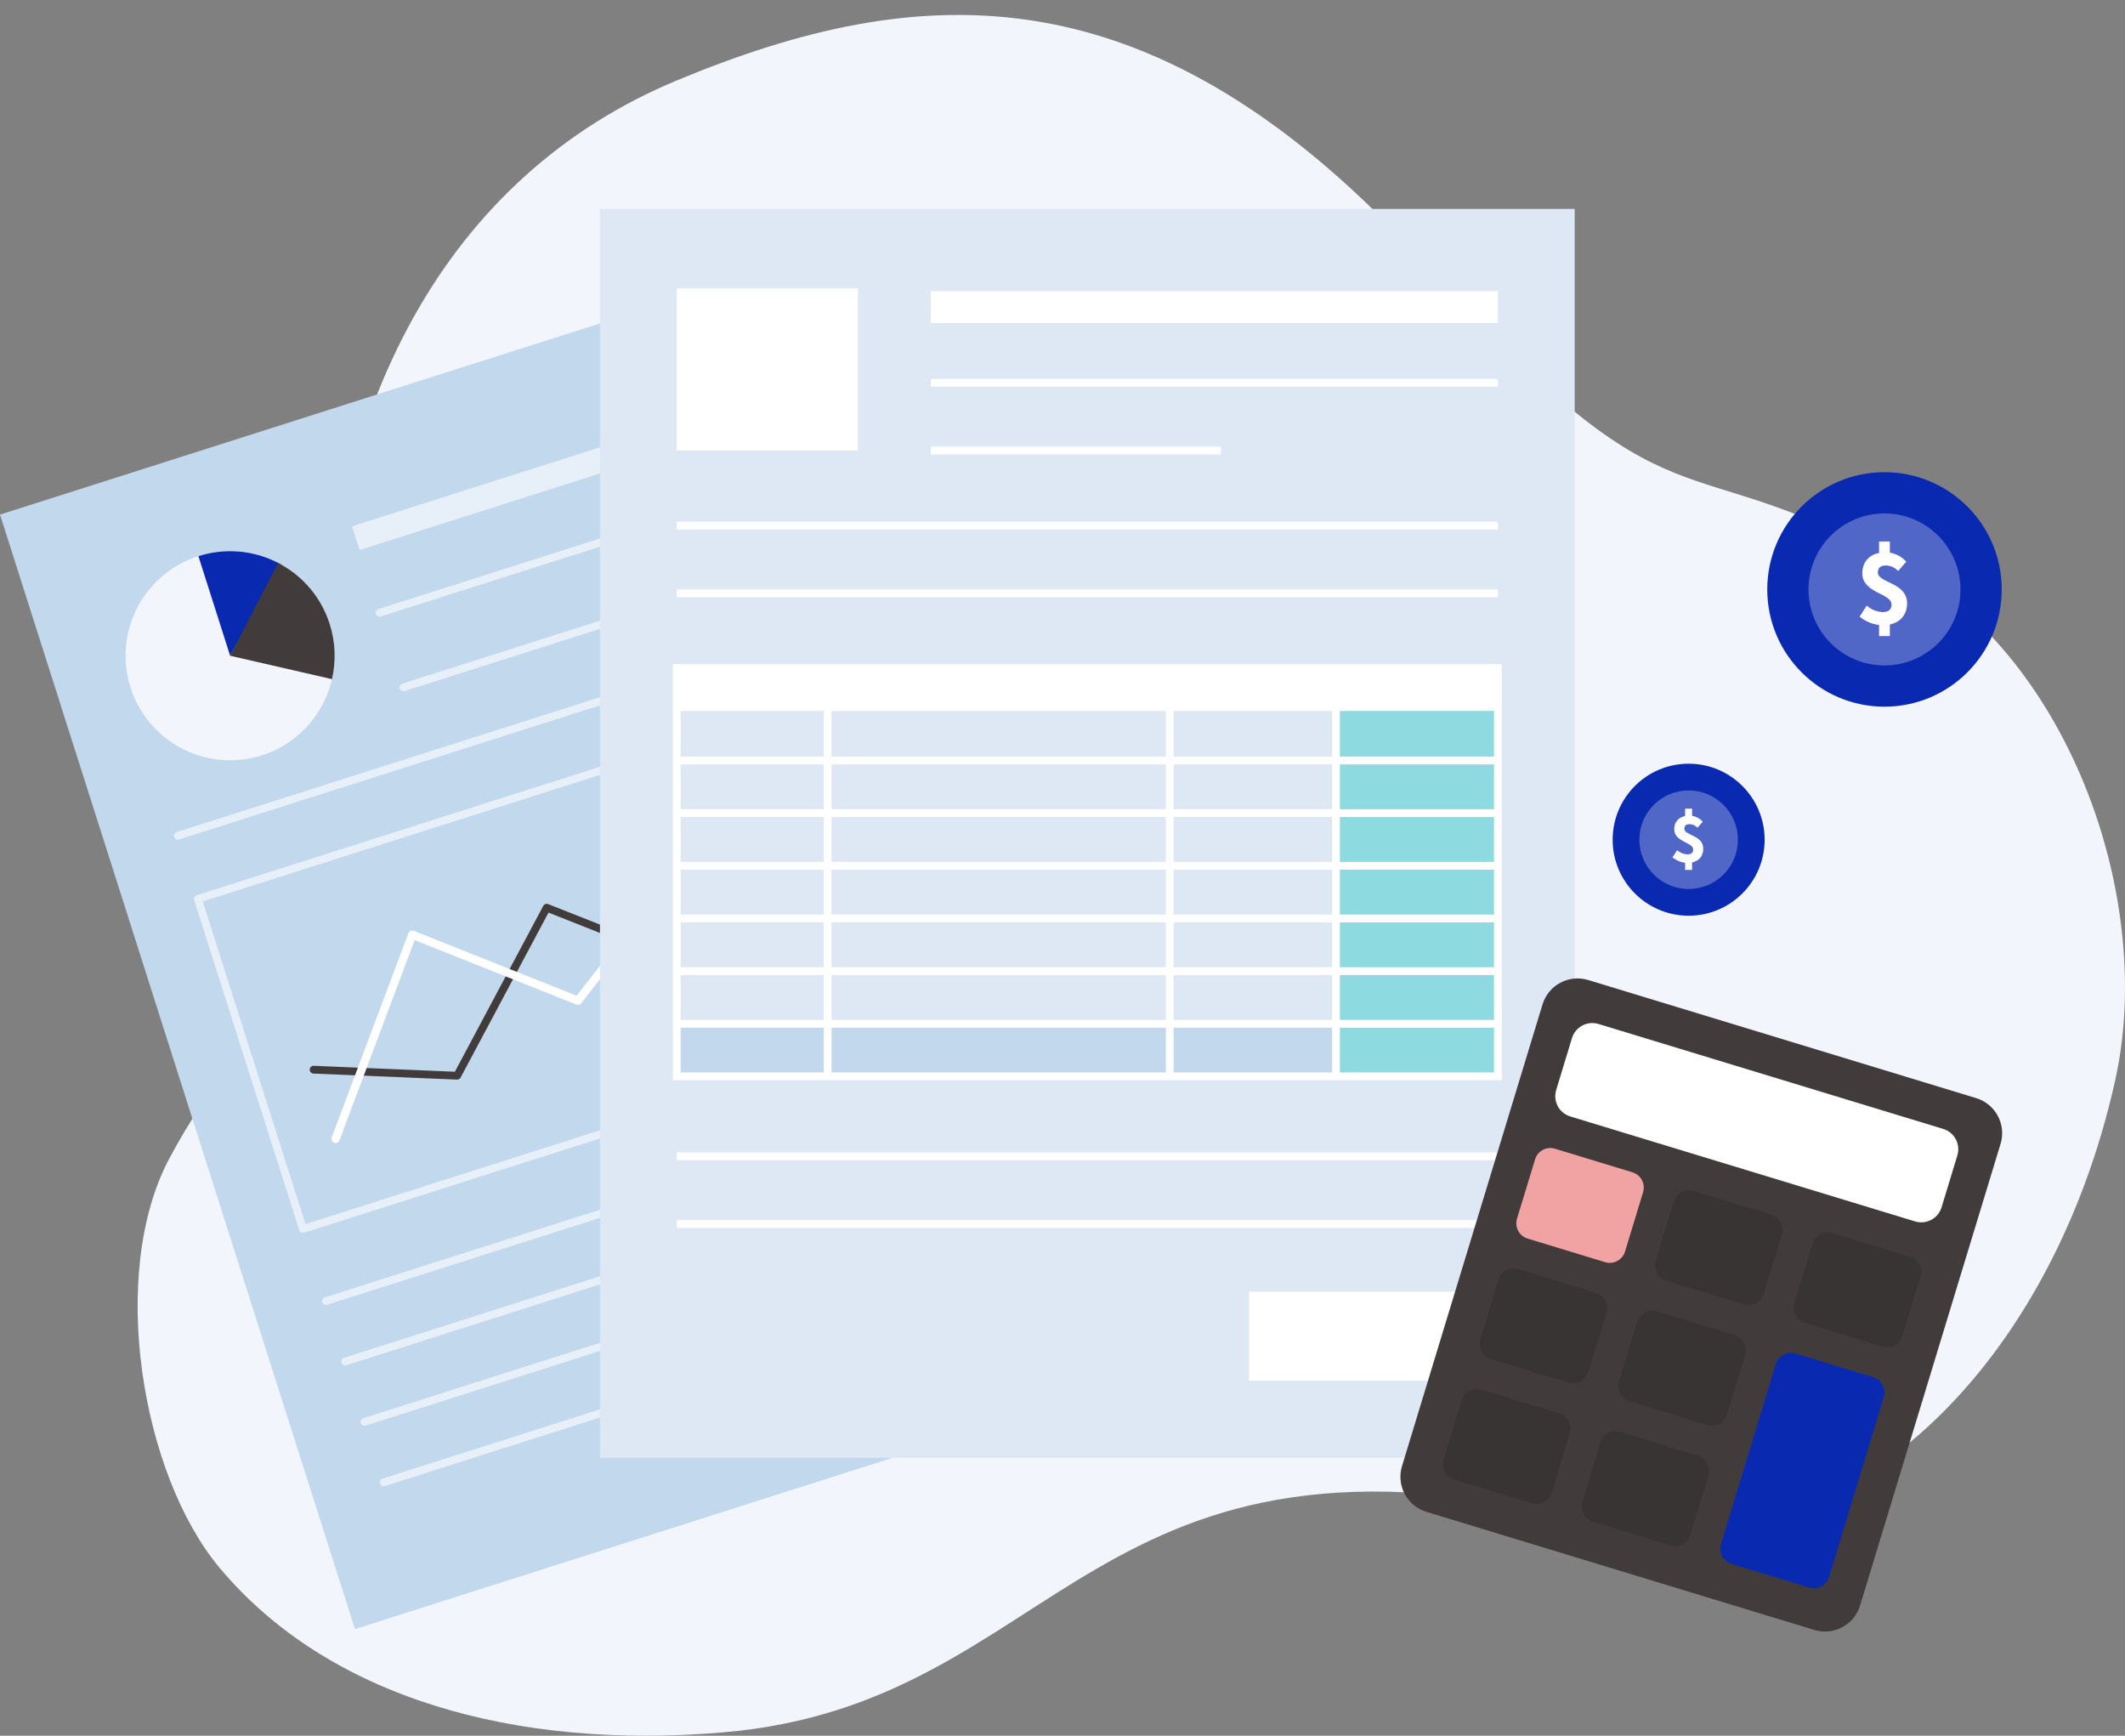 <svg width="120" height="98" viewBox="0 0 120 98" fill="none" xmlns="http://www.w3.org/2000/svg">
<rect x="0" y="0" width="120" height="98" fill="#808080" stroke="none"/>
<g clip-path="url(#clip0_192_10616)">
<path d="M38.193 4.553C25.426 9.865 18.099 22.781 18.099 40.748C18.099 58.715 14.359 56.344 9.547 65.44C6.111 71.935 7.987 83.249 12.403 88.523C18.521 95.829 29.043 98.826 40.88 97.807C60.105 96.153 61.401 78.808 89.956 85.918C103.55 89.304 115.767 77.621 119.455 60.955C121.667 50.956 117.037 37.381 107.529 31.988C94.568 24.638 94.966 30.924 80.612 15.028C65.184 -2.057 51.935 -1.166 38.193 4.553Z" fill="#F3F5FD"/>
<path d="M106.418 39.9C110.074 39.9 113.038 36.936 113.038 33.28C113.038 29.624 110.074 26.66 106.418 26.66C102.762 26.66 99.798 29.624 99.798 33.28C99.798 36.936 102.762 39.9 106.418 39.9Z" fill="#0929B1"/>
<g opacity="0.29">
<path d="M106.418 37.572C108.788 37.572 110.709 35.651 110.709 33.281C110.709 30.911 108.788 28.989 106.418 28.989C104.048 28.989 102.126 30.911 102.126 33.281C102.126 35.651 104.048 37.572 106.418 37.572Z" fill="white"/>
</g>
<path d="M105.014 34.813L105.415 34.192C105.661 34.412 105.975 34.541 106.305 34.559C106.658 34.559 106.814 34.413 106.814 34.129C106.814 33.486 105.166 33.498 105.166 32.371C105.166 31.647 105.668 31.186 106.459 31.186C106.683 31.183 106.906 31.229 107.111 31.32C107.317 31.411 107.5 31.546 107.647 31.715L107.188 32.242C107.102 32.146 106.997 32.069 106.88 32.015C106.764 31.961 106.637 31.931 106.509 31.927C106.208 31.927 106.045 32.048 106.045 32.328C106.045 32.923 107.693 32.871 107.693 34.064C107.693 34.781 107.219 35.3 106.305 35.3C105.832 35.289 105.376 35.118 105.014 34.813ZM106.112 30.574H106.721V31.473H106.112V30.574ZM106.112 34.925H106.721V35.912H106.112V34.925Z" fill="white"/>
<path d="M95.358 51.702C97.728 51.702 99.65 49.781 99.65 47.411C99.65 45.041 97.728 43.119 95.358 43.119C92.988 43.119 91.067 45.041 91.067 47.411C91.067 49.781 92.988 51.702 95.358 51.702Z" fill="#0929B1"/>
<g opacity="0.29">
<path d="M95.358 50.193C96.894 50.193 98.14 48.947 98.14 47.411C98.14 45.874 96.894 44.629 95.358 44.629C93.822 44.629 92.576 45.874 92.576 47.411C92.576 48.947 93.822 50.193 95.358 50.193Z" fill="white"/>
</g>
<path d="M94.448 48.404L94.707 48.002C94.867 48.144 95.07 48.228 95.284 48.239C95.513 48.239 95.614 48.144 95.614 47.96C95.614 47.544 94.546 47.551 94.546 46.821C94.546 46.352 94.871 46.053 95.384 46.053C95.53 46.051 95.674 46.08 95.807 46.139C95.94 46.199 96.059 46.286 96.154 46.396L95.857 46.737C95.801 46.675 95.733 46.626 95.658 46.59C95.582 46.555 95.5 46.536 95.417 46.533C95.222 46.533 95.116 46.611 95.116 46.793C95.116 47.179 96.184 47.145 96.184 47.919C96.184 48.384 95.877 48.72 95.285 48.72C94.978 48.713 94.683 48.602 94.448 48.404ZM95.159 45.656H95.554V46.239H95.159V45.656ZM95.159 48.477H95.554V49.116H95.159V48.477Z" fill="white"/>
<path d="M50.514 12.964L0 29.054L20.044 91.981L70.558 75.891L50.514 12.964Z" fill="#C1D8ED"/>
<g opacity="0.61">
<path d="M17.11 69.61C17.063 69.61 17.017 69.595 16.98 69.567C16.942 69.54 16.914 69.501 16.9 69.457L10.964 50.821C10.956 50.794 10.953 50.764 10.955 50.736C10.957 50.707 10.965 50.679 10.979 50.653C10.992 50.628 11.01 50.605 11.032 50.586C11.054 50.568 11.08 50.553 11.107 50.545L53.884 36.919C53.939 36.902 53.999 36.907 54.051 36.934C54.103 36.961 54.142 37.007 54.16 37.062L60.095 55.698C60.104 55.725 60.108 55.754 60.105 55.783C60.103 55.812 60.095 55.84 60.081 55.866C60.068 55.891 60.05 55.914 60.028 55.933C60.006 55.951 59.98 55.965 59.953 55.974L17.177 69.599C17.155 69.606 17.132 69.61 17.11 69.61ZM11.45 50.897L17.252 69.113L59.609 55.622L53.806 37.406L11.45 50.897Z" fill="white"/>
</g>
<g opacity="0.61">
<path d="M18.406 73.68C18.354 73.68 18.303 73.662 18.263 73.628C18.223 73.594 18.197 73.546 18.189 73.494C18.181 73.442 18.191 73.389 18.219 73.344C18.247 73.3 18.289 73.267 18.34 73.251L61.116 59.626C61.171 59.608 61.232 59.613 61.283 59.64C61.335 59.667 61.374 59.713 61.392 59.769C61.41 59.824 61.404 59.884 61.378 59.936C61.351 59.988 61.305 60.027 61.249 60.045L18.473 73.669C18.451 73.677 18.429 73.68 18.406 73.68Z" fill="white"/>
</g>
<g opacity="0.61">
<path d="M19.493 77.092C19.44 77.092 19.389 77.073 19.35 77.039C19.31 77.004 19.284 76.957 19.276 76.905C19.267 76.854 19.278 76.801 19.306 76.756C19.333 76.711 19.376 76.678 19.426 76.662L62.202 63.037C62.23 63.028 62.259 63.024 62.288 63.026C62.317 63.028 62.346 63.036 62.372 63.049C62.398 63.062 62.421 63.081 62.44 63.103C62.459 63.125 62.473 63.151 62.482 63.179C62.491 63.206 62.494 63.236 62.492 63.265C62.489 63.294 62.48 63.322 62.467 63.348C62.453 63.374 62.435 63.397 62.412 63.415C62.389 63.434 62.363 63.448 62.335 63.456L19.559 77.081C19.538 77.088 19.515 77.092 19.493 77.092Z" fill="white"/>
</g>
<g opacity="0.61">
<path d="M20.579 80.503C20.527 80.503 20.476 80.484 20.436 80.45C20.396 80.416 20.37 80.368 20.362 80.317C20.354 80.265 20.365 80.212 20.392 80.167C20.42 80.122 20.462 80.089 20.512 80.073L63.288 66.448C63.344 66.43 63.404 66.435 63.456 66.462C63.508 66.489 63.547 66.535 63.565 66.591C63.582 66.646 63.577 66.707 63.55 66.758C63.524 66.81 63.477 66.849 63.422 66.867L20.646 80.492C20.625 80.499 20.602 80.503 20.579 80.503Z" fill="white"/>
</g>
<g opacity="0.61">
<path d="M21.666 83.914C21.613 83.914 21.562 83.895 21.523 83.861C21.483 83.827 21.456 83.78 21.448 83.728C21.44 83.676 21.451 83.623 21.479 83.578C21.506 83.534 21.549 83.5 21.599 83.484L64.375 69.859C64.402 69.85 64.431 69.847 64.46 69.849C64.489 69.852 64.517 69.86 64.543 69.873C64.568 69.886 64.591 69.905 64.61 69.927C64.628 69.949 64.642 69.974 64.651 70.002C64.66 70.029 64.663 70.058 64.661 70.087C64.658 70.116 64.65 70.144 64.637 70.17C64.624 70.195 64.606 70.218 64.583 70.237C64.561 70.255 64.536 70.269 64.508 70.278L21.732 83.903C21.711 83.91 21.688 83.914 21.666 83.914Z" fill="white"/>
</g>
<g opacity="0.61">
<path d="M10.039 47.41C9.986 47.41 9.935 47.391 9.896 47.357C9.856 47.323 9.83 47.275 9.821 47.224C9.813 47.172 9.824 47.119 9.852 47.074C9.879 47.029 9.922 46.996 9.972 46.98L52.748 33.355C52.803 33.337 52.864 33.343 52.916 33.369C52.968 33.396 53.007 33.442 53.024 33.498C53.042 33.554 53.037 33.614 53.01 33.666C52.983 33.718 52.937 33.757 52.881 33.774L10.105 47.4C10.084 47.406 10.061 47.41 10.039 47.41Z" fill="white"/>
</g>
<g opacity="0.61">
<path d="M22.779 39.03C22.727 39.03 22.676 39.011 22.636 38.977C22.596 38.943 22.57 38.895 22.562 38.843C22.554 38.792 22.565 38.739 22.592 38.694C22.62 38.65 22.663 38.616 22.712 38.6L51.498 29.431C51.553 29.415 51.613 29.42 51.664 29.447C51.715 29.474 51.754 29.52 51.771 29.575C51.789 29.63 51.784 29.69 51.758 29.742C51.732 29.793 51.686 29.832 51.631 29.851L22.846 39.02C22.825 39.026 22.802 39.03 22.779 39.03Z" fill="white"/>
</g>
<g opacity="0.61">
<path d="M48.666 20.543L19.882 29.715L20.31 31.056L49.094 21.884L48.666 20.543Z" fill="white"/>
</g>
<g opacity="0.61">
<path d="M21.438 34.817C21.385 34.817 21.334 34.798 21.295 34.764C21.255 34.73 21.228 34.682 21.22 34.63C21.212 34.579 21.223 34.526 21.251 34.481C21.278 34.436 21.321 34.403 21.371 34.387L50.156 25.218C50.183 25.21 50.212 25.206 50.241 25.209C50.27 25.211 50.298 25.219 50.324 25.233C50.349 25.246 50.372 25.264 50.391 25.286C50.409 25.308 50.423 25.334 50.432 25.361C50.441 25.389 50.444 25.418 50.442 25.447C50.439 25.475 50.431 25.503 50.418 25.529C50.405 25.555 50.386 25.577 50.364 25.596C50.342 25.615 50.317 25.629 50.289 25.638L21.504 34.806C21.483 34.813 21.46 34.816 21.438 34.817Z" fill="white"/>
</g>
<path d="M25.883 60.945C25.858 60.953 25.833 60.956 25.807 60.955L17.7 60.615C17.671 60.614 17.643 60.607 17.617 60.594C17.591 60.582 17.567 60.565 17.548 60.544C17.508 60.501 17.488 60.444 17.49 60.386C17.492 60.328 17.518 60.273 17.561 60.233C17.604 60.194 17.66 60.173 17.719 60.176L25.687 60.511L30.678 51.147C30.703 51.099 30.746 51.062 30.796 51.044C30.847 51.025 30.903 51.026 30.953 51.046L37.752 53.734L42.227 49.035C42.253 49.008 42.286 48.987 42.323 48.976C42.359 48.965 42.398 48.964 42.435 48.972L50.186 50.732L52.555 44.203C52.575 44.149 52.615 44.104 52.668 44.079C52.721 44.055 52.782 44.052 52.836 44.072C52.891 44.092 52.936 44.132 52.96 44.185C52.985 44.238 52.988 44.298 52.968 44.353L50.533 51.063C50.515 51.114 50.479 51.156 50.432 51.181C50.385 51.207 50.33 51.215 50.278 51.203L42.459 49.428L37.968 54.144C37.937 54.176 37.898 54.198 37.856 54.207C37.813 54.217 37.768 54.213 37.728 54.197L30.974 51.526L26.011 60.839C25.984 60.89 25.938 60.928 25.883 60.945Z" fill="#413B3B"/>
<path d="M12.994 42.925C16.254 42.925 18.896 40.282 18.896 37.023C18.896 33.763 16.254 31.121 12.994 31.121C9.735 31.121 7.092 33.763 7.092 37.023C7.092 40.282 9.735 42.925 12.994 42.925Z" fill="#F3F5FD"/>
<path d="M15.855 31.862L12.995 37.023L11.204 31.4C11.942 31.164 12.72 31.076 13.493 31.141C14.266 31.206 15.018 31.424 15.707 31.782C15.756 31.807 15.806 31.834 15.855 31.862Z" fill="#0929B1"/>
<path d="M18.619 35.233C18.941 36.24 18.986 37.315 18.747 38.345L12.995 37.024L15.707 31.782C15.757 31.808 15.807 31.835 15.855 31.863C17.174 32.59 18.163 33.797 18.619 35.233Z" fill="#413B3B"/>
<path d="M18.953 64.532C18.915 64.532 18.878 64.523 18.844 64.505C18.811 64.487 18.782 64.462 18.76 64.431C18.739 64.4 18.725 64.364 18.721 64.326C18.716 64.288 18.72 64.25 18.734 64.215L23.062 52.692C23.073 52.663 23.09 52.636 23.111 52.614C23.132 52.591 23.158 52.573 23.187 52.56C23.215 52.548 23.246 52.541 23.277 52.54C23.308 52.54 23.339 52.545 23.368 52.557L32.564 56.219L36.517 51.129C36.544 51.093 36.582 51.066 36.624 51.051C36.666 51.036 36.712 51.034 36.756 51.044L44.882 52.95L51.784 41.712C51.8 41.685 51.821 41.661 51.846 41.643C51.871 41.624 51.899 41.611 51.929 41.603C51.96 41.596 51.991 41.595 52.022 41.599C52.052 41.604 52.082 41.615 52.108 41.631C52.135 41.648 52.158 41.669 52.176 41.694C52.194 41.719 52.207 41.748 52.214 41.779C52.221 41.809 52.222 41.84 52.217 41.871C52.212 41.901 52.2 41.931 52.184 41.957L45.193 53.34C45.167 53.383 45.129 53.415 45.083 53.434C45.038 53.453 44.987 53.457 44.939 53.446L36.795 51.535L32.826 56.646C32.794 56.686 32.751 56.715 32.702 56.728C32.653 56.742 32.601 56.739 32.553 56.72L23.416 53.081L19.172 64.38C19.156 64.425 19.126 64.463 19.086 64.49C19.047 64.517 19 64.532 18.953 64.532Z" fill="white"/>
<path d="M88.924 11.795H33.881V82.313H88.924V11.795Z" fill="#DEE8F5"/>
<path d="M48.446 16.28H38.217V25.437H48.446V16.28Z" fill="white"/>
<path d="M84.588 38.815H75.445V60.769H84.588V38.815Z" fill="#8DDBE0"/>
<path d="M75.445 57.805H38.218V60.604H75.445V57.805Z" fill="#C1D8ED"/>
<path d="M84.588 37.494H38.216V40.138H84.588V37.494Z" fill="white"/>
<path d="M84.808 60.99H37.997V37.494H38.436V60.55H84.368V37.494H84.808V60.99Z" fill="white"/>
<path d="M46.957 38.815H46.517V60.769H46.957V38.815Z" fill="white"/>
<path d="M84.588 42.717H38.218V43.157H84.588V42.717Z" fill="white"/>
<path d="M84.588 45.69H38.218V46.13H84.588V45.69Z" fill="white"/>
<path d="M84.588 48.664H38.218V49.104H84.588V48.664Z" fill="white"/>
<path d="M84.588 51.638H38.218V52.078H84.588V51.638Z" fill="white"/>
<path d="M84.588 54.611H38.218V55.051H84.588V54.611Z" fill="white"/>
<path d="M84.588 57.585H38.218V58.025H84.588V57.585Z" fill="white"/>
<path d="M66.275 38.815H65.835V60.769H66.275V38.815Z" fill="white"/>
<path d="M75.665 38.815H75.225V60.769H75.665V38.815Z" fill="white"/>
<path d="M84.588 72.93H70.534V77.954H84.588V72.93Z" fill="white"/>
<path d="M84.588 65.064H38.217V65.504H84.588V65.064Z" fill="white"/>
<path d="M84.588 68.888H38.217V69.328H84.588V68.888Z" fill="white"/>
<path d="M84.588 21.395H52.567V21.834H84.588V21.395Z" fill="white"/>
<path d="M68.943 25.218H52.567V25.658H68.943V25.218Z" fill="white"/>
<path d="M84.588 29.457H38.217V29.897H84.588V29.457Z" fill="white"/>
<path d="M84.588 33.28H38.217V33.72H84.588V33.28Z" fill="white"/>
<path d="M84.588 16.436H52.567V18.239H84.588V16.436Z" fill="white"/>
<path d="M111.596 62.001L89.689 55.333C88.596 55 87.44 55.617 87.107 56.71L79.172 82.778C78.84 83.871 79.456 85.027 80.549 85.36L102.456 92.028C103.55 92.361 104.706 91.744 105.038 90.651L112.973 64.583C113.306 63.49 112.689 62.334 111.596 62.001Z" fill="#413B3B"/>
<path d="M109.735 63.74L90.266 57.814C89.633 57.621 88.963 57.978 88.77 58.612L87.879 61.54C87.686 62.174 88.043 62.844 88.677 63.037L108.145 68.962C108.779 69.155 109.449 68.798 109.642 68.164L110.533 65.236C110.726 64.603 110.368 63.932 109.735 63.74Z" fill="white"/>
<path d="M92.187 66.189L87.81 64.857C87.334 64.712 86.831 64.98 86.687 65.456L85.666 68.808C85.522 69.284 85.79 69.787 86.265 69.931L90.642 71.264C91.118 71.408 91.621 71.14 91.766 70.665L92.786 67.312C92.931 66.837 92.662 66.334 92.187 66.189Z" fill="#F1A3A3"/>
<path opacity="0.16" d="M100.019 68.573L95.642 67.241C95.166 67.096 94.663 67.364 94.519 67.84L93.498 71.192C93.354 71.668 93.622 72.17 94.097 72.315L98.474 73.647C98.95 73.792 99.453 73.524 99.597 73.048L100.618 69.696C100.763 69.221 100.494 68.718 100.019 68.573Z" fill="#0F1011"/>
<path opacity="0.16" d="M107.85 70.957L103.473 69.624C102.998 69.48 102.495 69.748 102.35 70.223L101.33 73.576C101.185 74.051 101.453 74.554 101.929 74.699L106.306 76.031C106.781 76.176 107.284 75.908 107.429 75.432L108.449 72.08C108.594 71.604 108.326 71.101 107.85 70.957Z" fill="#0F1011"/>
<path opacity="0.16" d="M90.117 72.991L85.74 71.659C85.264 71.514 84.761 71.782 84.616 72.258L83.596 75.61C83.451 76.085 83.719 76.588 84.195 76.733L88.572 78.065C89.047 78.21 89.55 77.942 89.695 77.466L90.716 74.114C90.86 73.638 90.592 73.136 90.117 72.991Z" fill="#0F1011"/>
<path opacity="0.16" d="M97.948 75.375L93.572 74.042C93.096 73.898 92.593 74.166 92.448 74.641L91.428 77.994C91.283 78.469 91.551 78.972 92.027 79.117L96.404 80.449C96.879 80.594 97.382 80.326 97.527 79.85L98.547 76.498C98.692 76.022 98.424 75.519 97.948 75.375Z" fill="#0F1011"/>
<path opacity="0.16" d="M88.046 79.793L83.669 78.46C83.194 78.316 82.691 78.584 82.546 79.059L81.526 82.412C81.381 82.887 81.649 83.39 82.125 83.535L86.502 84.867C86.977 85.012 87.48 84.744 87.625 84.268L88.645 80.916C88.79 80.44 88.522 79.937 88.046 79.793Z" fill="#0F1011"/>
<path opacity="0.16" d="M95.878 82.176L91.501 80.844C91.026 80.699 90.523 80.968 90.378 81.443L89.358 84.795C89.213 85.271 89.481 85.774 89.957 85.919L94.334 87.251C94.809 87.396 95.312 87.127 95.457 86.652L96.477 83.3C96.622 82.824 96.354 82.321 95.878 82.176Z" fill="#0F1011"/>
<path d="M101.403 76.427C101.175 76.357 100.928 76.381 100.718 76.494C100.507 76.606 100.35 76.797 100.28 77.026L98.472 82.966L98.091 84.216L97.189 87.18C97.155 87.293 97.143 87.411 97.155 87.529C97.166 87.647 97.201 87.761 97.256 87.865C97.312 87.969 97.388 88.062 97.479 88.137C97.57 88.212 97.675 88.268 97.788 88.303L102.165 89.635C102.278 89.669 102.397 89.681 102.515 89.67C102.632 89.658 102.747 89.624 102.851 89.568C102.955 89.513 103.048 89.437 103.123 89.346C103.198 89.254 103.254 89.149 103.289 89.036L104.191 86.072L104.571 84.823L106.379 78.882C106.449 78.654 106.425 78.407 106.312 78.197C106.2 77.986 106.009 77.829 105.78 77.759L101.403 76.427Z" fill="#0929B1"/>
</g>
<defs>
<clipPath id="clip0_192_10616">
<rect width="120" height="97.156" fill="white" transform="translate(0 0.845)"/>
</clipPath>
</defs>
</svg>
